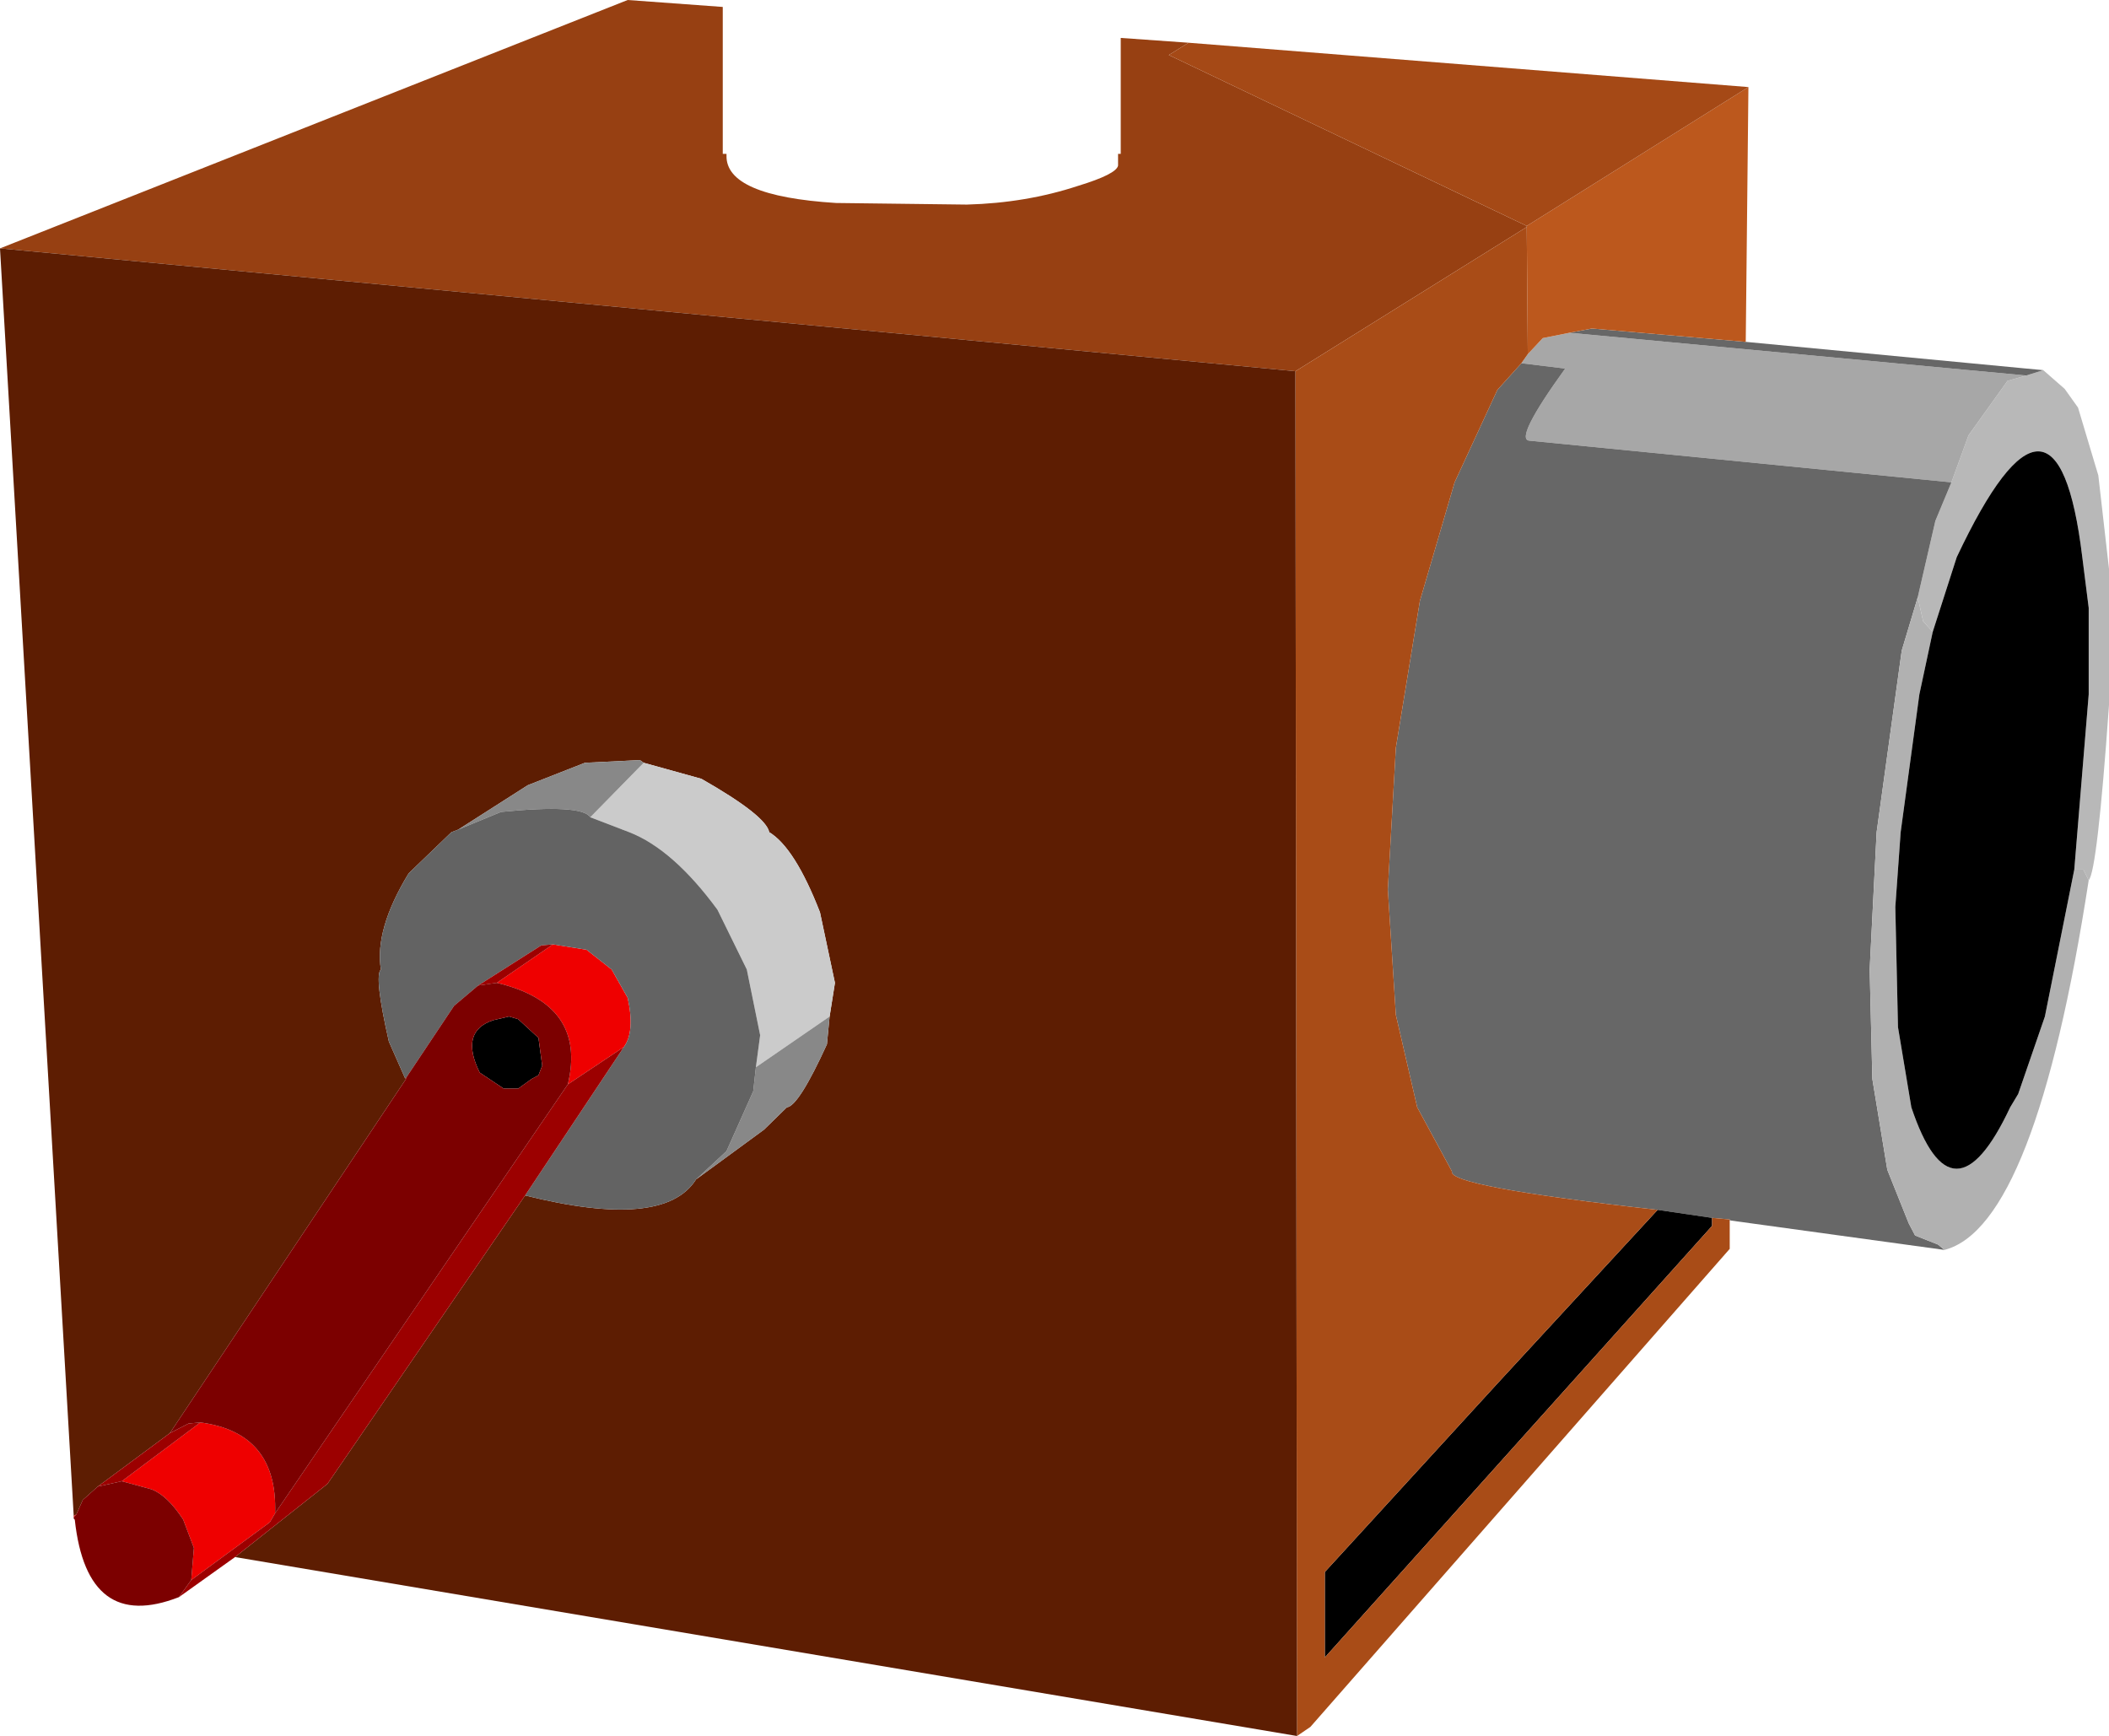 <?xml version="1.0" encoding="UTF-8" standalone="no"?>
<svg xmlns:xlink="http://www.w3.org/1999/xlink" height="162.5px" width="197.4px" xmlns="http://www.w3.org/2000/svg">
  <g transform="matrix(1.0, 0.0, 0.0, 1.0, 105.65, 80.4)">
    <path d="M73.85 -24.5 L75.5 -31.65 77.0 -35.25 78.6 -39.65 82.25 -44.75 84.0 -45.25 85.6 -45.75 87.6 -44.0 88.85 -42.25 90.75 -35.9 91.75 -27.15 91.75 -14.4 Q90.65 1.15 89.85 2.0 L89.35 1.0 88.5 1.0 89.85 -15.4 89.85 -23.5 89.25 -28.25 Q86.85 -48.05 77.5 -28.25 L75.25 -21.25 74.35 -22.25 73.85 -24.5" fill="#b8b8b8" fill-rule="evenodd" stroke="none"/>
    <path d="M37.35 -47.25 L38.75 -48.75 41.25 -49.25 84.0 -45.25 82.25 -44.75 78.6 -39.65 77.0 -35.25 37.5 -39.15 Q36.05 -39.25 40.85 -45.9 L36.75 -46.4 37.35 -47.25" fill="#a7a7a7" fill-rule="evenodd" stroke="none"/>
    <path d="M41.25 -49.25 L43.35 -49.65 57.75 -48.4 85.6 -45.75 84.0 -45.25 41.25 -49.25 M49.5 32.85 Q29.85 30.65 30.25 29.25 L27.0 23.25 25.0 14.6 24.25 2.85 25.0 -10.4 27.25 -24.15 30.5 -35.25 34.5 -43.9 36.75 -46.4 40.85 -45.9 Q36.05 -39.25 37.5 -39.15 L77.0 -35.25 75.5 -31.65 73.85 -24.5 72.35 -19.5 70.0 -2.5 69.35 10.35 69.6 20.6 71.0 29.1 73.0 34.1 73.6 35.25 75.75 36.1 76.35 36.6 56.35 33.85 56.25 33.75 54.6 33.6 49.5 32.85" fill="#676767" fill-rule="evenodd" stroke="none"/>
    <path d="M76.35 36.6 L75.75 36.1 73.6 35.25 73.0 34.1 71.0 29.1 69.6 20.6 69.35 10.35 70.0 -2.5 72.35 -19.5 73.85 -24.5 74.35 -22.25 75.25 -21.25 74.0 -15.4 72.25 -2.5 71.75 4.5 72.0 15.75 73.25 23.25 Q77.1 34.75 82.5 23.25 L83.25 22.0 85.75 14.75 88.5 1.0 89.35 1.0 89.85 2.0 Q84.85 34.4 76.35 36.6" fill="#b1b1b1" fill-rule="evenodd" stroke="none"/>
    <path d="M49.5 32.85 L54.6 33.6 54.6 34.35 18.35 74.75 18.35 66.75 34.6 49.0 46.5 36.1 49.5 32.85 M75.25 -21.25 L77.5 -28.25 Q86.85 -48.05 89.25 -28.25 L89.85 -23.5 89.85 -15.4 88.5 1.0 85.75 14.75 83.25 22.0 82.5 23.25 Q77.1 34.75 73.25 23.25 L72.0 15.75 71.75 4.5 72.25 -2.5 74.0 -15.4 75.25 -21.25 M-58.0 14.75 L-57.15 15.0 -55.25 16.75 -54.9 19.35 -55.25 20.25 -55.9 20.6 -57.15 21.5 -58.5 21.5 -60.75 20.0 Q-62.65 16.15 -59.5 15.1 L-58.0 14.75" fill="#000000" fill-rule="evenodd" stroke="none"/>
    <path d="M37.25 -59.15 L37.25 -59.25 58.0 -72.25 57.75 -48.4 43.35 -49.65 41.25 -49.25 38.75 -48.75 37.35 -47.25 37.25 -59.15" fill="#bc581d" fill-rule="evenodd" stroke="none"/>
    <path d="M37.25 -59.25 L37.25 -59.15 15.6 -45.65 -105.65 -57.15 -46.9 -80.4 -38.0 -79.75 -38.0 -66.0 -37.65 -66.0 -37.65 -65.85 Q-37.75 -62.05 -27.4 -61.4 L-15.15 -61.25 Q-9.6 -61.4 -4.75 -63.0 -1.15 -64.1 -1.0 -64.9 L-1.0 -66.0 -0.75 -66.0 -0.75 -76.85 5.6 -76.4 3.75 -75.25 37.25 -59.25" fill="#974012" fill-rule="evenodd" stroke="none"/>
    <path d="M15.6 -45.65 L37.25 -59.15 37.35 -47.25 36.75 -46.4 34.5 -43.9 30.5 -35.25 27.25 -24.15 25.0 -10.4 24.25 2.85 25.0 14.6 27.0 23.25 30.25 29.25 Q29.85 30.65 49.5 32.85 L46.5 36.1 34.6 49.0 18.35 66.75 18.35 74.75 54.6 34.35 54.6 33.6 56.25 33.75 56.25 33.85 56.25 36.5 17.0 81.25 15.75 82.1 15.6 -45.65" fill="#a94c17" fill-rule="evenodd" stroke="none"/>
    <path d="M56.25 33.75 L56.35 33.85 56.25 33.85 56.25 33.75" fill="#686868" fill-rule="evenodd" stroke="none"/>
    <path d="M37.25 -59.25 L3.75 -75.25 5.6 -76.4 58.0 -72.25 37.25 -59.25" fill="#a54916" fill-rule="evenodd" stroke="none"/>
    <path d="M-105.65 -57.15 L15.6 -45.65 15.75 82.1 -83.65 65.35 -75.0 58.5 -56.5 31.5 Q-43.5 34.75 -40.5 30.0 L-34.15 25.35 -32.0 23.25 Q-30.9 23.15 -28.25 17.35 L-28.0 14.75 -27.5 11.6 -28.9 5.0 Q-31.25 -1.05 -33.65 -2.5 -33.95 -4.05 -40.0 -7.5 L-45.4 -9.0 -45.75 -9.25 -50.9 -9.0 -56.25 -6.9 -62.75 -2.75 -63.4 -2.5 -67.4 1.35 Q-70.6 6.6 -70.0 10.35 -70.65 10.95 -69.25 17.1 L-67.75 20.5 -67.65 20.6 -89.75 53.75 -96.5 58.75 -97.9 60.0 -98.5 61.35 -98.75 61.5 -105.65 -57.15" fill="#5d1d02" fill-rule="evenodd" stroke="none"/>
    <path d="M-34.9 19.5 L-34.5 16.5 -35.75 10.35 -38.5 4.75 Q-42.65 -0.9 -46.75 -2.5 L-50.4 -3.9 -45.4 -9.0 -40.0 -7.5 Q-33.95 -4.05 -33.65 -2.5 -31.25 -1.05 -28.9 5.0 L-27.5 11.6 -28.0 14.75 -34.9 19.5" fill="#cbcbcb" fill-rule="evenodd" stroke="none"/>
    <path d="M-40.5 30.0 L-37.65 27.35 -35.15 21.75 -34.9 19.5 -28.0 14.75 -28.25 17.35 Q-30.9 23.15 -32.0 23.25 L-34.15 25.35 -40.5 30.0 M-50.4 -3.9 Q-51.2 -5.15 -58.75 -4.4 L-62.75 -2.75 -56.25 -6.9 -50.9 -9.0 -45.75 -9.25 -45.4 -9.0 -50.4 -3.9" fill="#888888" fill-rule="evenodd" stroke="none"/>
    <path d="M-53.9 8.0 L-50.75 8.5 -48.4 10.35 -46.9 13.0 Q-46.2 16.15 -47.25 17.6 L-52.5 21.1 Q-50.7 13.6 -59.15 11.6 L-53.9 8.0 M-79.9 61.25 L-80.4 62.1 -87.75 67.5 -87.5 64.5 -88.5 61.85 Q-90.0 59.55 -91.5 59.0 L-94.25 58.25 -86.9 52.75 Q-79.65 53.7 -79.9 61.25" fill="#ef0000" fill-rule="evenodd" stroke="none"/>
    <path d="M-67.75 20.5 L-69.25 17.1 Q-70.65 10.95 -70.0 10.35 -70.6 6.6 -67.4 1.35 L-63.4 -2.5 -62.75 -2.75 -58.75 -4.4 Q-51.2 -5.15 -50.4 -3.9 L-46.75 -2.5 Q-42.65 -0.9 -38.5 4.75 L-35.75 10.35 -34.5 16.5 -34.9 19.5 -35.15 21.75 -37.65 27.35 -40.5 30.0 Q-43.5 34.75 -56.5 31.5 L-47.25 17.6 Q-46.2 16.15 -46.9 13.0 L-48.4 10.35 -50.75 8.5 -53.9 8.0 -55.0 8.1 -60.9 11.85 -63.15 13.75 -67.65 20.5 -67.75 20.5" fill="#636363" fill-rule="evenodd" stroke="none"/>
    <path d="M-60.9 11.85 L-55.0 8.1 -53.9 8.0 -59.15 11.6 -60.9 11.85 M-47.25 17.6 L-56.5 31.5 -75.0 58.5 -83.65 65.35 -88.9 69.1 -87.75 67.5 -80.4 62.1 -79.9 61.25 -52.5 21.1 -47.25 17.6 M-86.9 52.75 L-94.25 58.25 -96.5 58.75 -89.75 53.75 -88.0 52.85 -86.9 52.75" fill="#9c0000" fill-rule="evenodd" stroke="none"/>
    <path d="M-67.65 20.5 L-63.15 13.75 -60.9 11.85 -59.15 11.6 Q-50.7 13.6 -52.5 21.1 L-79.9 61.25 Q-79.65 53.7 -86.9 52.75 L-88.0 52.85 -89.75 53.75 -67.65 20.6 -67.65 20.5 M-58.0 14.75 L-59.5 15.1 Q-62.65 16.15 -60.75 20.0 L-58.5 21.5 -57.15 21.5 -55.9 20.6 -55.25 20.25 -54.9 19.35 -55.25 16.75 -57.15 15.0 -58.0 14.75 M-94.25 58.25 L-91.5 59.0 Q-90.0 59.55 -88.5 61.85 L-87.5 64.5 -87.75 67.5 -88.9 69.1 Q-97.5 72.45 -98.65 61.85 L-98.75 61.75 -98.75 61.6 -98.5 61.35 -97.9 60.0 -96.5 58.75 -94.25 58.25" fill="#7c0000" fill-rule="evenodd" stroke="none"/>
    <path d="M-67.75 20.5 L-67.65 20.5 -67.65 20.6 -67.75 20.5" fill="#a00000" fill-rule="evenodd" stroke="none"/>
    <path d="M-98.75 61.6 L-98.75 61.5 -98.5 61.35 -98.75 61.6" fill="#f10000" fill-rule="evenodd" stroke="none"/>
  </g>
</svg>

